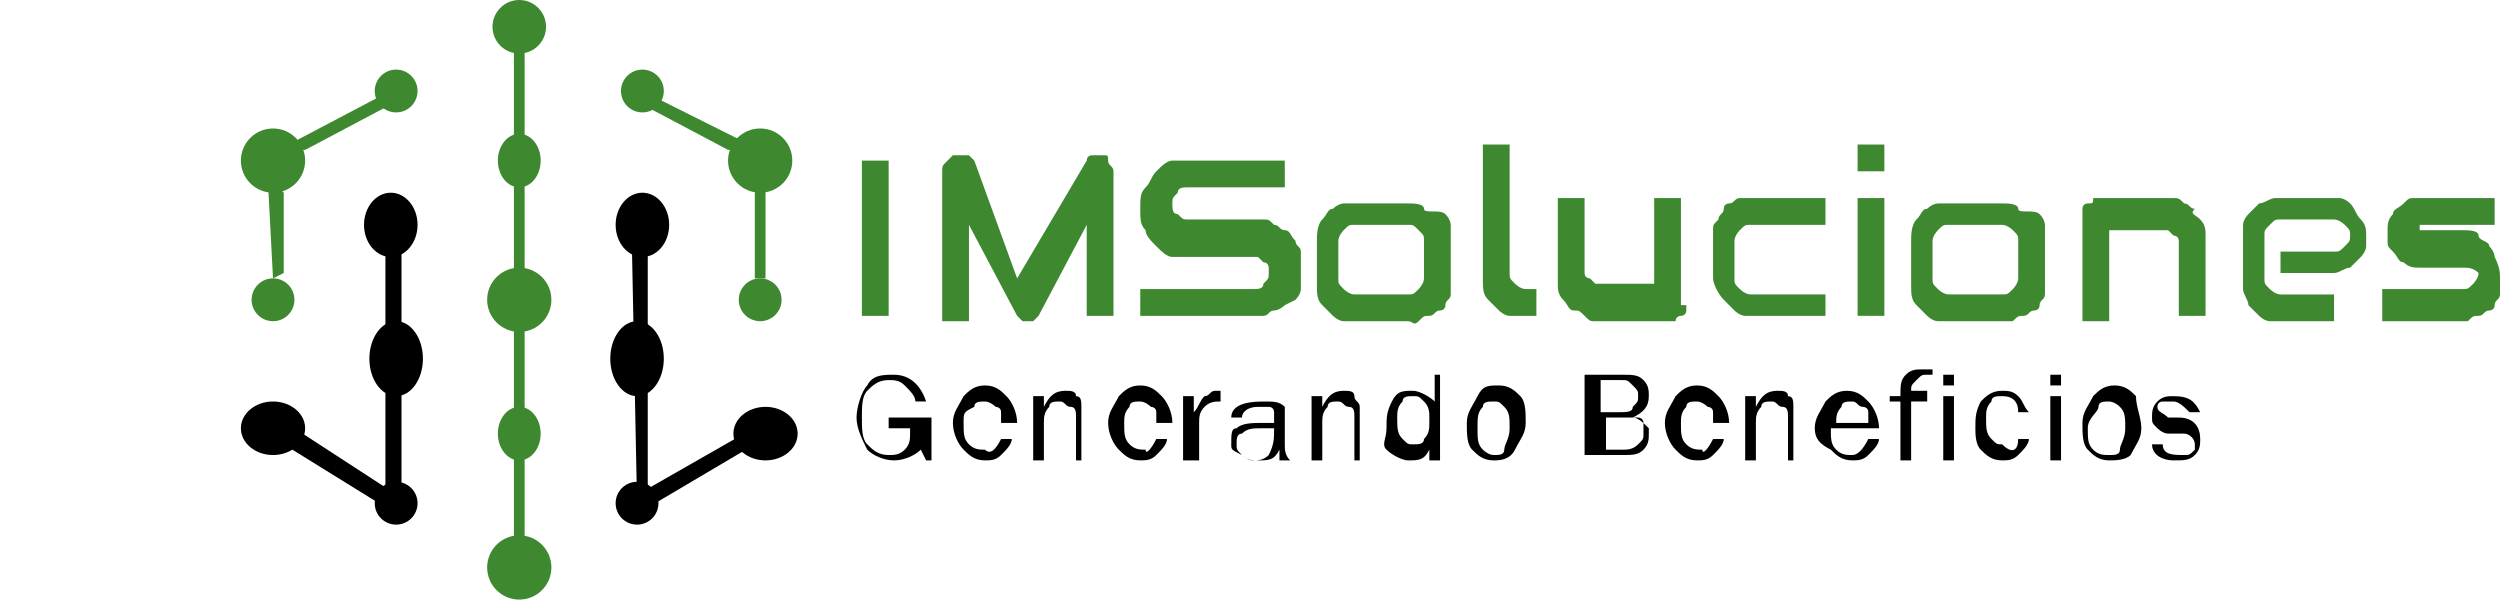 <?xml version="1.0" encoding="utf-8"?>
<!-- Generator: Adobe Illustrator 23.0.5, SVG Export Plug-In . SVG Version: 6.00 Build 0)  -->
<svg version="1.1" id="Layer_1" xmlns="http://www.w3.org/2000/svg" xmlns:xlink="http://www.w3.org/1999/xlink" x="0px" y="0px"
	 viewBox="0 0 46.7 11.2" style="enable-background:new 0 0 46.7 11.2;" xml:space="preserve">
<style type="text/css">
	.st0{display:none;}
	.st1{display:inline;fill:#2042E3;}
	.st2{display:inline;fill:#081828;}
	.st3{display:inline;fill:#FFFFFF;}
	.st4{fill:#3E8830;}
</style>
<title>sss</title>
<g class="st0">
	<path class="st1" d="M17.6,11.2H2.5C1.2,11.2,0,10.1,0,8.8c0,0,0,0,0,0V2.5C0,1.1,1.1,0,2.5,0c0,0,0,0,0.1,0h22l-2.7,8.2
		C21.2,10,19.5,11.2,17.6,11.2z"/>
	<path class="st2" d="M44.2,11.2h-22L24.9,3c0.6-1.8,2.3-3,4.2-3h15.1c1.4,0,2.5,1.1,2.5,2.5c0,0,0,0,0,0v6.3
		C46.7,10.2,45.6,11.2,44.2,11.2z"/>
	<path class="st3" d="M5.2,7.7C4.9,7.6,4.7,7.4,4.5,7.2L5,6.6C5.2,6.9,5.6,7.1,6,7.1c0.5,0,0.7-0.3,0.7-0.9V3.7H5.1V3h2.6v3.2
		c0,0.5-0.1,0.9-0.4,1.3C6.9,7.7,6.5,7.9,6,7.9C5.7,7.9,5.4,7.8,5.2,7.7z"/>
	<path class="st3" d="M9.4,7.6C9.1,7.5,8.9,7.2,8.7,7C8.6,6.6,8.5,6.3,8.5,6c0-0.4,0.1-0.7,0.3-1c0.2-0.3,0.4-0.5,0.7-0.7
		c0.6-0.3,1.4-0.3,2,0C11.7,4.4,12,4.7,12.1,5c0.3,0.6,0.3,1.3,0,1.9c-0.2,0.3-0.4,0.5-0.7,0.7C10.8,7.8,10.1,7.8,9.4,7.6L9.4,7.6z
		 M11.2,6.8c0.2-0.2,0.3-0.5,0.3-0.8c0-0.3-0.1-0.6-0.3-0.8c-0.2-0.2-0.5-0.3-0.8-0.3c-0.3,0-0.6,0.1-0.8,0.3C9.5,5.4,9.4,5.7,9.4,6
		c0,0.3,0.1,0.6,0.3,0.8c0.2,0.2,0.5,0.3,0.8,0.3C10.7,7.1,11,7,11.2,6.8L11.2,6.8z"/>
	<path class="st3" d="M16.1,4.3c0.3,0.2,0.5,0.4,0.7,0.7C17,5.3,17,5.7,17,6c0,0.3-0.1,0.7-0.2,1c-0.2,0.3-0.4,0.5-0.7,0.7
		c-0.3,0.2-0.6,0.2-1,0.2c-0.2,0-0.5-0.1-0.7-0.2c-0.2-0.1-0.4-0.2-0.5-0.4v0.5h-0.8V2.7H14v1.9c0.1-0.2,0.3-0.3,0.5-0.4
		c0.2-0.1,0.4-0.1,0.6-0.1C15.5,4.1,15.8,4.2,16.1,4.3z M15.9,6.8c0.2-0.2,0.3-0.5,0.3-0.8c0-0.3-0.1-0.6-0.3-0.8
		c-0.2-0.2-0.5-0.3-0.8-0.3c-0.2,0-0.4,0-0.6,0.1c-0.2,0.1-0.3,0.2-0.4,0.4c-0.2,0.4-0.2,0.8,0,1.2c0.1,0.2,0.2,0.3,0.4,0.4
		c0.2,0.1,0.4,0.1,0.6,0.1C15.4,7.1,15.7,7,15.9,6.8z"/>
	<path class="st3" d="M30.6,5.4h0.8v1.9c-0.3,0.2-0.5,0.4-0.9,0.4c-0.3,0.1-0.7,0.2-1,0.2c-0.5,0-0.9-0.1-1.3-0.3
		c-0.4-0.2-0.7-0.5-0.9-0.9C27.1,6.3,27,5.9,27,5.4c0-0.4,0.1-0.9,0.3-1.3c0.2-0.4,0.5-0.7,0.9-0.9C28.7,3.1,29.1,3,29.6,3
		C30,3,30.3,3,30.7,3.2c0.3,0.1,0.6,0.3,0.8,0.6L31,4.3c-0.3-0.4-0.8-0.6-1.3-0.5c-0.3,0-0.6,0.1-0.9,0.2c-0.3,0.1-0.5,0.3-0.6,0.6
		c-0.1,0.3-0.2,0.6-0.2,0.9c0,0.3,0.1,0.6,0.2,0.9c0.1,0.3,0.4,0.5,0.6,0.6C29,7,29.3,7.1,29.6,7.1c0.3,0,0.7-0.1,1-0.3L30.6,5.4z"
		/>
	<path class="st3" d="M34.6,4.1v0.8h-0.2c-0.3,0-0.6,0.1-0.8,0.3c-0.2,0.2-0.3,0.5-0.3,0.8v1.8h-0.9V4.2h0.8v0.6
		C33.6,4.3,34.1,4.1,34.6,4.1z"/>
	<path class="st3" d="M35.4,3.4c-0.2-0.2-0.2-0.5,0-0.7c0,0,0,0,0,0c0.1-0.1,0.2-0.2,0.4-0.2c0.1,0,0.3,0,0.4,0.1
		c0.1,0.1,0.2,0.2,0.2,0.3c0,0.1,0,0.3-0.2,0.4c-0.1,0.1-0.2,0.2-0.4,0.2C35.7,3.6,35.5,3.5,35.4,3.4z M35.4,4.2h0.8v3.6h-0.8V4.2z"
		/>
	<path class="st3" d="M40.9,2.7v5.1h-0.8V7.3c-0.1,0.2-0.3,0.3-0.5,0.4c-0.2,0.1-0.4,0.1-0.7,0.1c-0.3,0-0.7-0.1-0.9-0.2
		c-0.3-0.2-0.5-0.4-0.7-0.7C37.1,6.7,37,6.3,37,6c0-0.3,0.1-0.7,0.2-1c0.2-0.3,0.4-0.5,0.7-0.7c0.3-0.2,0.6-0.2,0.9-0.2
		c0.2,0,0.4,0,0.7,0.1c0.2,0.1,0.4,0.2,0.5,0.4V2.7H40.9z M39.5,7c0.2-0.1,0.3-0.2,0.4-0.4c0.2-0.4,0.2-0.8,0-1.2
		c-0.1-0.2-0.2-0.3-0.4-0.4c-0.3-0.2-0.8-0.2-1.1,0c-0.2,0.1-0.3,0.2-0.4,0.4c-0.2,0.4-0.2,0.8,0,1.2c0.1,0.2,0.2,0.3,0.4,0.4
		C38.8,7.2,39.2,7.2,39.5,7z"/>
	<path class="st3" d="M42.3,7.7c-0.2-0.1-0.5-0.2-0.7-0.3l0.3-0.7C42.1,6.9,42.3,7,42.5,7c0.2,0.1,0.4,0.1,0.7,0.1
		C43.7,7.1,44,7,44,6.7c0-0.1-0.1-0.2-0.2-0.3c-0.2-0.1-0.4-0.1-0.6-0.1c-0.2,0-0.5-0.1-0.7-0.2c-0.2-0.1-0.4-0.2-0.5-0.3
		c-0.1-0.2-0.2-0.4-0.2-0.6c0-0.3,0.2-0.6,0.4-0.8c0.3-0.2,0.8-0.3,1.2-0.3c0.3,0,0.5,0,0.8,0.1c0.2,0,0.4,0.1,0.6,0.2l-0.3,0.7
		c-0.3-0.2-0.6-0.3-1-0.3c-0.2,0-0.4,0-0.6,0.1c-0.1,0.1-0.2,0.2-0.2,0.3c0,0.1,0.1,0.3,0.2,0.3c0.2,0.1,0.4,0.1,0.6,0.2
		c0.2,0,0.5,0.1,0.7,0.2c0.2,0.1,0.3,0.2,0.5,0.3c0.1,0.2,0.2,0.4,0.2,0.6c0,0.3-0.2,0.6-0.4,0.8c-0.4,0.2-0.8,0.3-1.2,0.3
		C42.9,7.9,42.6,7.8,42.3,7.7z"/>
</g>
<g>
	<g>
		<g>
			<ellipse class="st4" cx="9.7" cy="0.5" rx="0.5" ry="0.5"/>
			<ellipse class="st4" cx="9.7" cy="3" rx="0.4" ry="0.5"/>
			<ellipse class="st4" cx="9.7" cy="5.6" rx="0.6" ry="0.6"/>
			<ellipse class="st4" cx="9.7" cy="10.6" rx="0.6" ry="0.6"/>
			<ellipse class="st4" cx="9.7" cy="8.1" rx="0.4" ry="0.5"/>
			<rect x="9.6" y="0.9" class="st4" width="0.2" height="9.7"/>
		</g>
		<g>
			<ellipse class="st4" cx="12" cy="1.7" rx="0.4" ry="0.4"/>
			<ellipse class="st4" cx="14.2" cy="3" rx="0.6" ry="0.6"/>
			<ellipse class="st4" cx="14.2" cy="5.6" rx="0.4" ry="0.4"/>
			<polygon class="st4" points="12.2,1.8 14.2,2.8 13.6,2.8 11.9,1.9 			"/>
			<polygon class="st4" points="14.3,3.3 14.3,5.2 14.1,5.2 14.1,3.6 			"/>
		</g>
		<g>
			<ellipse class="st4" cx="7.4" cy="1.7" rx="0.4" ry="0.4"/>
			<ellipse class="st4" cx="5.1" cy="3" rx="0.6" ry="0.6"/>
			<ellipse class="st4" cx="5.1" cy="5.6" rx="0.4" ry="0.4"/>
			<polygon class="st4" points="7.1,1.8 5.2,2.8 5.7,2.8 7.4,1.9 			"/>
			<polygon class="st4" points="5,3.3 5.1,5.2 5.3,5.1 5.3,3.6 			"/>
		</g>
		<g>
			<ellipse cx="12" cy="4.2" rx="0.5" ry="0.6"/>
			<ellipse cx="11.9" cy="6.7" rx="0.5" ry="0.7"/>
			<ellipse cx="11.9" cy="9.4" rx="0.4" ry="0.4"/>
			<ellipse cx="14.3" cy="8.1" rx="0.6" ry="0.5"/>
			<polygon points="11.8,4.4 11.9,9.4 12.1,9.4 12.1,4.1 			"/>
			<polygon points="13.9,8.1 11.8,9.3 11.9,9.6 14.1,8.3 			"/>
		</g>
		<g>
			<ellipse cx="7.3" cy="4.2" rx="0.5" ry="0.6"/>
			<ellipse cx="7.4" cy="6.7" rx="0.5" ry="0.7"/>
			<ellipse cx="7.4" cy="9.4" rx="0.4" ry="0.4"/>
			<ellipse cx="5.1" cy="8" rx="0.6" ry="0.5"/>
			<polygon points="7.5,4.4 7.5,9.4 7.2,9.4 7.2,4.1 			"/>
			<polygon points="5.5,8 7.5,9.3 7.4,9.6 5.3,8.3 			"/>
		</g>
	</g>
	<g>
		<path class="st4" d="M16.6,5.9h-0.5V3h0.5V5.9z"/>
		<path class="st4" d="M20.8,5.9h-0.5V4.2l-0.9,1.7c0,0-0.1,0.1-0.1,0.1c0,0-0.1,0-0.1,0c0,0-0.1,0-0.1,0c0,0-0.1-0.1-0.1-0.1
			l-0.9-1.7v1.8h-0.5V3.2c0-0.1,0-0.1,0.1-0.2s0.1-0.1,0.1-0.1c0,0,0.1,0,0.1,0c0,0,0.1,0,0.1,0c0,0,0.1,0,0.1,0c0,0,0,0,0.1,0.1
			L19,5.2L20.3,3c0-0.1,0.1-0.1,0.1-0.1c0.1,0,0.1,0,0.2,0c0.1,0,0.1,0,0.1,0.1s0.1,0.1,0.1,0.2V5.9z"/>
		<path class="st4" d="M24.3,5.1c0,0.1,0,0.2,0,0.3c0,0.1-0.1,0.2-0.1,0.2S24,5.7,24,5.7s-0.1,0.1-0.2,0.1c-0.1,0-0.1,0.1-0.2,0.1
			c-0.1,0-0.1,0-0.2,0h-2.1V5.4h2.1c0.1,0,0.2,0,0.2-0.1c0.1-0.1,0.1-0.1,0.1-0.2c0,0,0-0.1,0-0.1c0,0,0-0.1-0.1-0.1
			c0,0-0.1-0.1-0.1-0.1c0,0-0.1,0-0.1,0h-1.2c-0.1,0-0.2,0-0.3,0s-0.2-0.1-0.3-0.2c-0.1-0.1-0.2-0.2-0.2-0.3
			c-0.1-0.1-0.1-0.2-0.1-0.4c0-0.2,0-0.3,0.1-0.4c0.1-0.1,0.1-0.2,0.2-0.3C21.7,3.1,21.8,3,21.9,3s0.2,0,0.3,0H24v0.5h-1.8
			c-0.1,0-0.2,0-0.2,0.1c-0.1,0.1-0.1,0.1-0.1,0.2c0,0.1,0,0.2,0.1,0.2c0.1,0.1,0.1,0.1,0.2,0.1h1.2h0c0.1,0,0.1,0,0.2,0
			c0.1,0,0.1,0,0.2,0.1c0.1,0,0.1,0.1,0.2,0.1c0.1,0,0.1,0.1,0.2,0.2c0,0.1,0.1,0.1,0.1,0.2S24.3,5,24.3,5.1z"/>
		<path class="st4" d="M27.1,5.2c0,0.1,0,0.2,0,0.3c0,0.1-0.1,0.1-0.1,0.2c0,0.1-0.1,0.1-0.1,0.1c-0.1,0-0.1,0.1-0.2,0.1
			c-0.1,0-0.1,0-0.2,0.1s-0.1,0-0.2,0h-1c-0.1,0-0.2,0-0.2,0c-0.1,0-0.2-0.1-0.2-0.1c-0.1-0.1-0.1-0.1-0.2-0.2s-0.1-0.2-0.1-0.4V4.5
			c0-0.1,0-0.3,0.1-0.4s0.1-0.2,0.2-0.2c0.1-0.1,0.2-0.1,0.2-0.1c0.1,0,0.2,0,0.2,0h1c0.1,0,0.3,0,0.3,0.1S26.9,3.9,27,4
			s0.1,0.2,0.1,0.2c0,0.1,0,0.2,0,0.2V5.2z M26.6,4.5c0-0.1,0-0.1-0.1-0.2s-0.1-0.1-0.2-0.1h-1c-0.1,0-0.1,0-0.2,0.1
			c0,0-0.1,0.1-0.1,0.2v0.7c0,0.1,0,0.1,0.1,0.2c0,0,0.1,0.1,0.2,0.1h1c0.1,0,0.1,0,0.2-0.1c0,0,0.1-0.1,0.1-0.2V4.5z"/>
		<path class="st4" d="M28.6,5.9h-0.2c-0.1,0-0.2,0-0.2,0c-0.1,0-0.2-0.1-0.2-0.1c-0.1-0.1-0.1-0.1-0.2-0.2s-0.1-0.2-0.1-0.4V2.7
			h0.5v2.4c0,0.1,0,0.1,0.1,0.2c0,0,0.1,0.1,0.2,0.1h0.2V5.9z"/>
		<path class="st4" d="M31.5,5.7c0,0,0,0.1,0,0.1c0,0,0,0.1-0.1,0.1c0,0-0.1,0-0.1,0.1c0,0-0.1,0-0.1,0H30c-0.1,0-0.1,0-0.2,0
			c-0.1,0-0.1,0-0.2-0.1s-0.1-0.1-0.2-0.1s-0.1-0.1-0.2-0.2c-0.1-0.1-0.1-0.2-0.1-0.3c0-0.1,0-0.2,0-0.3V3.7h0.5v1.2
			c0,0.1,0,0.1,0,0.2c0,0.1,0.1,0.1,0.1,0.1c0,0,0.1,0.1,0.1,0.1c0.1,0,0.1,0,0.2,0h0.9V3.7h0.5V5.7z"/>
		<path class="st4" d="M34.2,5.9h-1.4c-0.1,0-0.2,0-0.2,0c-0.1,0-0.2-0.1-0.2-0.1c-0.1-0.1-0.1-0.1-0.2-0.2S32,5.3,32,5.2V4.5
			c0-0.1,0-0.1,0-0.2c0-0.1,0-0.1,0.1-0.2c0-0.1,0.1-0.1,0.1-0.2c0-0.1,0.1-0.1,0.1-0.1c0.1,0,0.1-0.1,0.2-0.1c0.1,0,0.2,0,0.2,0
			h1.4v0.5h-1.4c-0.1,0-0.1,0-0.2,0.1c0,0-0.1,0.1-0.1,0.2v0.7c0,0.1,0,0.1,0.1,0.2c0,0,0.1,0.1,0.2,0.1h1.4V5.9z"/>
		<path class="st4" d="M35.2,3.2h-0.5V2.7h0.5V3.2z M35.2,5.9h-0.5V3.7h0.5V5.9z"/>
		<path class="st4" d="M38.2,5.2c0,0.1,0,0.2,0,0.3c0,0.1-0.1,0.1-0.1,0.2c0,0.1-0.1,0.1-0.1,0.1c-0.1,0-0.1,0.1-0.2,0.1
			c-0.1,0-0.1,0-0.2,0.1c-0.1,0-0.1,0-0.2,0h-1c-0.1,0-0.2,0-0.2,0c-0.1,0-0.2-0.1-0.2-0.1c-0.1-0.1-0.1-0.1-0.2-0.2
			s-0.1-0.2-0.1-0.4V4.5c0-0.1,0-0.3,0.1-0.4s0.1-0.2,0.2-0.2c0.1-0.1,0.2-0.1,0.2-0.1c0.1,0,0.2,0,0.2,0h1c0.1,0,0.3,0,0.3,0.1
			S38,3.9,38.1,4c0.1,0.1,0.1,0.2,0.1,0.2c0,0.1,0,0.2,0,0.2V5.2z M37.7,4.5c0-0.1,0-0.1-0.1-0.2c0,0-0.1-0.1-0.2-0.1h-1
			c-0.1,0-0.1,0-0.2,0.1c0,0-0.1,0.1-0.1,0.2v0.7c0,0.1,0,0.1,0.1,0.2c0,0,0.1,0.1,0.2,0.1h1c0.1,0,0.1,0,0.2-0.1
			c0,0,0.1-0.1,0.1-0.2V4.5z"/>
		<path class="st4" d="M41.2,5.9h-0.5V4.7c0-0.1,0-0.1,0-0.2c0-0.1-0.1-0.1-0.1-0.1c0,0-0.1-0.1-0.1-0.1c-0.1,0-0.1,0-0.2,0h-0.9
			v1.7h-0.5V4c0,0,0-0.1,0-0.1s0-0.1,0.1-0.1s0.1,0,0.1-0.1c0,0,0.1,0,0.1,0h1.2c0.1,0,0.1,0,0.2,0c0.1,0,0.1,0,0.2,0.1
			c0.1,0,0.1,0.1,0.2,0.1C40.9,4,41,4,41.1,4.1c0.1,0.1,0.1,0.2,0.1,0.3s0,0.2,0,0.3V5.9z"/>
		<path class="st4" d="M44.2,4.4c0,0.1,0,0.2,0,0.2c0,0.1-0.1,0.2-0.1,0.2c-0.1,0.1-0.1,0.1-0.2,0.2c-0.1,0-0.2,0.1-0.3,0.1h-1V4.7
			h1c0.1,0,0.1,0,0.2-0.1s0.1-0.1,0.1-0.2c0-0.1,0-0.1-0.1-0.2c0,0-0.1-0.1-0.2-0.1h-1c-0.1,0-0.1,0-0.2,0.1s-0.1,0.1-0.1,0.2v0.8
			c0,0.1,0,0.1,0.1,0.2c0,0,0.1,0.1,0.2,0.1h1v0.5h-1c-0.1,0-0.2,0-0.2,0c-0.1,0-0.2-0.1-0.2-0.1c-0.1-0.1-0.1-0.1-0.2-0.2
			c0-0.1-0.1-0.2-0.1-0.3V4.4c0-0.1,0-0.2,0-0.2c0-0.1,0.1-0.2,0.1-0.2s0.1-0.1,0.2-0.2c0.1,0,0.2-0.1,0.3-0.1h1c0.1,0,0.2,0,0.2,0
			c0.1,0,0.2,0.1,0.2,0.1C44,3.9,44,4,44.1,4.1S44.2,4.3,44.2,4.4z"/>
		<path class="st4" d="M46.7,5.2c0,0.1,0,0.2,0,0.3c0,0.1-0.1,0.1-0.1,0.2c0,0.1-0.1,0.1-0.1,0.1c-0.1,0-0.1,0.1-0.2,0.1
			c-0.1,0-0.1,0-0.2,0.1c-0.1,0-0.1,0-0.2,0h-1.4V5.4H46c0.1,0,0.1,0,0.2-0.1c0,0,0.1-0.1,0.1-0.2C46.2,5,46.1,5,46,5h-0.8
			c-0.1,0-0.2,0-0.3-0.1c-0.1,0-0.1-0.1-0.2-0.2c-0.1-0.1-0.1-0.1-0.1-0.2c0-0.1,0-0.1,0-0.2c0-0.1,0-0.2,0.1-0.3
			c0-0.1,0.1-0.1,0.2-0.2c0.1-0.1,0.1-0.1,0.2-0.1s0.1,0,0.2,0h1.3v0.5h-1.3c0,0,0,0-0.1,0c0,0,0,0,0,0c0,0,0,0,0,0c0,0,0,0,0,0
			c0,0,0,0,0,0.1c0,0,0,0,0,0c0,0,0,0,0,0c0,0,0,0,0,0H46c0.1,0,0.3,0,0.3,0.1s0.2,0.1,0.2,0.2c0.1,0.1,0.1,0.2,0.1,0.2
			C46.7,5,46.7,5.1,46.7,5.2z"/>
	</g>
	<g>
		<path d="M17.4,7.8v0.8h-0.1l-0.1-0.2c-0.1,0.1-0.3,0.2-0.5,0.2c-0.2,0-0.4-0.1-0.5-0.2c-0.1-0.2-0.2-0.4-0.2-0.6
			c0-0.2,0.1-0.5,0.2-0.6c0.1-0.2,0.3-0.2,0.5-0.2c0.3,0,0.5,0.2,0.6,0.5l-0.2,0c0-0.1-0.1-0.2-0.2-0.3c-0.1-0.1-0.2-0.1-0.3-0.1
			c-0.2,0-0.3,0.1-0.4,0.2c-0.1,0.1-0.1,0.3-0.1,0.5c0,0.2,0,0.4,0.1,0.5c0.1,0.1,0.2,0.2,0.4,0.2c0.1,0,0.2,0,0.3-0.1
			c0.1-0.1,0.1-0.2,0.1-0.3c0,0,0-0.1,0-0.1h-0.4V7.8H17.4z"/>
		<path d="M18.7,8.2l0.2,0c0,0.1-0.1,0.2-0.2,0.3c-0.1,0.1-0.2,0.1-0.3,0.1c-0.2,0-0.3-0.1-0.4-0.2c-0.1-0.1-0.2-0.3-0.2-0.5
			c0-0.2,0.1-0.3,0.2-0.5c0.1-0.1,0.2-0.2,0.4-0.2c0.2,0,0.3,0.1,0.4,0.2c0.1,0.1,0.2,0.3,0.2,0.5H18c0,0.2,0,0.3,0.1,0.4
			s0.2,0.1,0.3,0.1C18.5,8.5,18.6,8.4,18.7,8.2z M18.7,7.9c0-0.1,0-0.1,0-0.2s-0.1-0.1-0.1-0.1s-0.1-0.1-0.2-0.1
			c-0.1,0-0.2,0-0.2,0.1C18,7.7,18,7.7,18,7.9H18.7z"/>
		<path d="M20.3,8.6h-0.2V7.8c0-0.1,0-0.2-0.1-0.2c-0.1,0-0.1-0.1-0.2-0.1c-0.1,0-0.2,0-0.2,0.1c-0.1,0.1-0.1,0.2-0.1,0.3v0.7h-0.2
			V7.4h0.2v0.2c0.1-0.2,0.2-0.3,0.4-0.3c0.1,0,0.2,0,0.2,0.1c0.1,0,0.1,0.1,0.1,0.2c0,0.1,0,0.2,0,0.3V8.6z"/>
		<path d="M21.6,8.2l0.2,0c0,0.1-0.1,0.2-0.2,0.3c-0.1,0.1-0.2,0.1-0.3,0.1c-0.2,0-0.3-0.1-0.4-0.2c-0.1-0.1-0.2-0.3-0.2-0.5
			c0-0.2,0.1-0.3,0.2-0.5c0.1-0.1,0.2-0.2,0.4-0.2c0.2,0,0.3,0.1,0.4,0.2c0.1,0.1,0.2,0.3,0.2,0.5h-0.9c0,0.2,0,0.3,0.1,0.4
			s0.2,0.1,0.3,0.1C21.4,8.5,21.5,8.4,21.6,8.2z M21.6,7.9c0-0.1,0-0.1,0-0.2s-0.1-0.1-0.1-0.1s-0.1-0.1-0.2-0.1
			c-0.1,0-0.2,0-0.2,0.1c-0.1,0.1-0.1,0.2-0.1,0.3H21.6z"/>
		<path d="M22.3,8.6h-0.2V7.4h0.2v0.3c0.1-0.1,0.1-0.2,0.2-0.3c0.1,0,0.1-0.1,0.2-0.1c0,0,0,0,0.1,0v0.2h0c-0.1,0-0.2,0-0.3,0.1
			s-0.1,0.2-0.1,0.3V8.6z"/>
		<path d="M24.1,8.6h-0.2c0,0,0-0.1,0-0.2c-0.1,0.2-0.2,0.2-0.4,0.2c-0.1,0-0.2,0-0.3-0.1C23,8.4,23,8.4,23,8.3C23,8.1,23,8,23.1,8
			c0.1-0.1,0.3-0.1,0.5-0.1c0,0,0.1,0,0.2,0c0-0.1,0-0.2,0-0.2c0,0,0-0.1-0.1-0.1c0,0-0.1,0-0.2,0c-0.2,0-0.3,0.1-0.3,0.2l-0.2,0
			c0-0.2,0.2-0.3,0.6-0.3c0.2,0,0.3,0,0.4,0.1C24,7.5,24,7.7,24,7.8v0.5C24,8.4,24,8.5,24.1,8.6z M23.8,8c-0.1,0-0.1,0-0.2,0
			c-0.2,0-0.3,0-0.4,0.1c-0.1,0-0.1,0.1-0.1,0.2c0,0.1,0,0.1,0.1,0.2c0,0,0.1,0.1,0.2,0.1c0.1,0,0.2,0,0.3-0.1
			C23.8,8.3,23.8,8.2,23.8,8C23.8,8,23.8,8,23.8,8z"/>
		<path d="M25.5,8.6h-0.2V7.8c0-0.1,0-0.2-0.1-0.2c-0.1,0-0.1-0.1-0.2-0.1c-0.1,0-0.2,0-0.2,0.1c-0.1,0.1-0.1,0.2-0.1,0.3v0.7h-0.2
			V7.4h0.2v0.2c0.1-0.2,0.2-0.3,0.4-0.3c0.1,0,0.2,0,0.2,0.1s0.1,0.1,0.1,0.2c0,0.1,0,0.2,0,0.3V8.6z"/>
		<path d="M26.9,7v1.6h-0.2V8.4c-0.1,0.2-0.2,0.2-0.4,0.2c-0.1,0-0.3-0.1-0.4-0.2S25.9,8.2,25.9,8c0-0.2,0-0.3,0.1-0.5
			s0.2-0.2,0.4-0.2c0.1,0,0.3,0.1,0.4,0.2V7H26.9z M26.7,7.8c0-0.1,0-0.2-0.1-0.3c-0.1-0.1-0.1-0.1-0.2-0.1c-0.1,0-0.2,0-0.2,0.1
			c-0.1,0.1-0.1,0.2-0.1,0.3c0,0.2,0,0.3,0.1,0.4c0.1,0.1,0.1,0.1,0.2,0.1c0.1,0,0.2,0,0.2-0.1c0.1-0.1,0.1-0.2,0.1-0.3V7.8z"/>
		<path d="M27.9,8.6c-0.2,0-0.3-0.1-0.4-0.2c-0.1-0.1-0.1-0.3-0.1-0.5c0-0.2,0.1-0.3,0.2-0.5s0.2-0.2,0.4-0.2c0.2,0,0.3,0.1,0.4,0.2
			c0.1,0.1,0.1,0.3,0.1,0.5c0,0.2-0.1,0.3-0.2,0.5C28.2,8.6,28,8.6,27.9,8.6z M27.9,8.5c0.1,0,0.2,0,0.2-0.1s0.1-0.2,0.1-0.4
			c0-0.2,0-0.3-0.1-0.4S28,7.5,27.9,7.5c-0.1,0-0.2,0-0.2,0.1c-0.1,0.1-0.1,0.2-0.1,0.4c0,0.2,0,0.3,0.1,0.4
			C27.7,8.4,27.8,8.5,27.9,8.5z"/>
		<path d="M29.6,8.6V7h0.7c0.2,0,0.3,0,0.4,0.1c0.1,0.1,0.1,0.2,0.1,0.3c0,0.2-0.1,0.3-0.3,0.4c0.1,0,0.2,0.1,0.3,0.2
			C30.8,8,30.8,8,30.8,8.1c0,0.1,0,0.2-0.1,0.3c-0.1,0.1-0.2,0.1-0.4,0.1H29.6z M29.8,7.7h0.4c0.2,0,0.3,0,0.3-0.1
			c0.1-0.1,0.1-0.1,0.1-0.2c0-0.1,0-0.1-0.1-0.2s-0.1-0.1-0.2-0.1h-0.4V7.7z M29.8,8.4h0.5c0.1,0,0.2,0,0.3-0.1
			c0.1-0.1,0.1-0.1,0.1-0.2c0-0.1,0-0.1,0-0.2s-0.1-0.1-0.1-0.1c0,0-0.1,0-0.2,0h-0.4V8.4z"/>
		<path d="M32,8.2l0.2,0c0,0.1-0.1,0.2-0.2,0.3c-0.1,0.1-0.2,0.1-0.3,0.1c-0.2,0-0.3-0.1-0.4-0.2c-0.1-0.1-0.2-0.3-0.2-0.5
			c0-0.2,0.1-0.3,0.2-0.5c0.1-0.1,0.2-0.2,0.4-0.2c0.2,0,0.3,0.1,0.4,0.2c0.1,0.1,0.2,0.3,0.2,0.5h-0.9c0,0.2,0,0.3,0.1,0.4
			s0.2,0.1,0.3,0.1C31.8,8.5,31.9,8.4,32,8.2z M32,7.9c0-0.1,0-0.1,0-0.2s-0.1-0.1-0.1-0.1s-0.1-0.1-0.2-0.1c-0.1,0-0.2,0-0.2,0.1
			c-0.1,0.1-0.1,0.2-0.1,0.3H32z"/>
		<path d="M33.6,8.6h-0.2V7.8c0-0.1,0-0.2-0.1-0.2c-0.1,0-0.1-0.1-0.2-0.1c-0.1,0-0.2,0-0.2,0.1c-0.1,0.1-0.1,0.2-0.1,0.3v0.7h-0.2
			V7.4h0.2v0.2c0.1-0.2,0.2-0.3,0.4-0.3c0.1,0,0.2,0,0.2,0.1c0.1,0,0.1,0.1,0.1,0.2c0,0.1,0,0.2,0,0.3V8.6z"/>
		<path d="M34.9,8.2l0.2,0c0,0.1-0.1,0.2-0.2,0.3c-0.1,0.1-0.2,0.1-0.3,0.1c-0.2,0-0.3-0.1-0.4-0.2C34,8.3,33.9,8.2,33.9,8
			c0-0.2,0.1-0.3,0.2-0.5c0.1-0.1,0.2-0.2,0.4-0.2c0.2,0,0.3,0.1,0.4,0.2C35,7.6,35.1,7.8,35.1,8h-0.9c0,0.2,0,0.3,0.1,0.4
			c0.1,0.1,0.2,0.1,0.3,0.1C34.7,8.5,34.8,8.4,34.9,8.2z M34.9,7.9c0-0.1,0-0.1,0-0.2c0-0.1-0.1-0.1-0.1-0.1c-0.1,0-0.1-0.1-0.2-0.1
			c-0.1,0-0.2,0-0.2,0.1c-0.1,0.1-0.1,0.2-0.1,0.3H34.9z"/>
		<path d="M36,7.4v0.1h-0.3v1.1h-0.2V7.5h-0.2V7.4h0.2c0-0.2,0-0.3,0.1-0.4c0.1-0.1,0.2-0.1,0.3-0.1c0.1,0,0.1,0,0.2,0v0.1
			c0,0-0.1,0-0.1,0c-0.1,0-0.1,0-0.2,0.1s-0.1,0.1-0.1,0.2v0H36z"/>
		<path d="M36.5,7v0.2h-0.2V7H36.5z M36.5,7.4v1.2h-0.2V7.4H36.5z"/>
		<path d="M37.7,8.2l0.2,0c0,0.1-0.1,0.2-0.2,0.3s-0.2,0.1-0.3,0.1c-0.2,0-0.3-0.1-0.4-0.2c-0.1-0.1-0.1-0.3-0.1-0.4
			c0-0.2,0-0.3,0.1-0.5c0.1-0.1,0.2-0.2,0.4-0.2c0.1,0,0.2,0,0.3,0.1s0.1,0.2,0.2,0.3l-0.2,0c0-0.2-0.1-0.3-0.3-0.3
			c-0.1,0-0.2,0-0.2,0.1c-0.1,0.1-0.1,0.2-0.1,0.3c0,0.2,0,0.3,0.1,0.4c0.1,0.1,0.1,0.1,0.2,0.1C37.6,8.5,37.7,8.4,37.7,8.2z"/>
		<path d="M38.5,7v0.2h-0.2V7H38.5z M38.5,7.4v1.2h-0.2V7.4H38.5z"/>
		<path d="M39.4,8.6c-0.2,0-0.3-0.1-0.4-0.2c-0.1-0.1-0.1-0.3-0.1-0.5c0-0.2,0.1-0.3,0.2-0.5c0.1-0.1,0.2-0.2,0.4-0.2
			c0.2,0,0.3,0.1,0.4,0.2C39.9,7.6,40,7.8,40,8c0,0.2-0.1,0.3-0.2,0.5C39.7,8.6,39.5,8.6,39.4,8.6z M39.4,8.5c0.1,0,0.2,0,0.2-0.1
			s0.1-0.2,0.1-0.4c0-0.2,0-0.3-0.1-0.4s-0.2-0.1-0.2-0.1c-0.1,0-0.2,0-0.2,0.1S39,7.8,39,8c0,0.2,0,0.3,0.1,0.4S39.3,8.5,39.4,8.5z
			"/>
		<path d="M40.2,8.3l0.2,0c0,0.2,0.2,0.2,0.4,0.2c0.1,0,0.1,0,0.2-0.1C41,8.4,41,8.3,41,8.3c0-0.1-0.1-0.2-0.2-0.2l-0.3,0
			c-0.1,0-0.2-0.1-0.2-0.1c-0.1-0.1-0.1-0.1-0.1-0.2c0-0.1,0-0.2,0.1-0.3s0.2-0.1,0.3-0.1c0.3,0,0.4,0.1,0.5,0.3l-0.2,0
			c-0.1-0.1-0.2-0.2-0.3-0.2c-0.1,0-0.1,0-0.2,0c-0.1,0-0.1,0.1-0.1,0.1c0,0.1,0.1,0.1,0.2,0.2l0.2,0c0.3,0,0.4,0.2,0.4,0.4
			c0,0.1,0,0.2-0.1,0.3c-0.1,0.1-0.2,0.1-0.4,0.1C40.4,8.6,40.2,8.5,40.2,8.3z"/>
	</g>
</g>
</svg>
